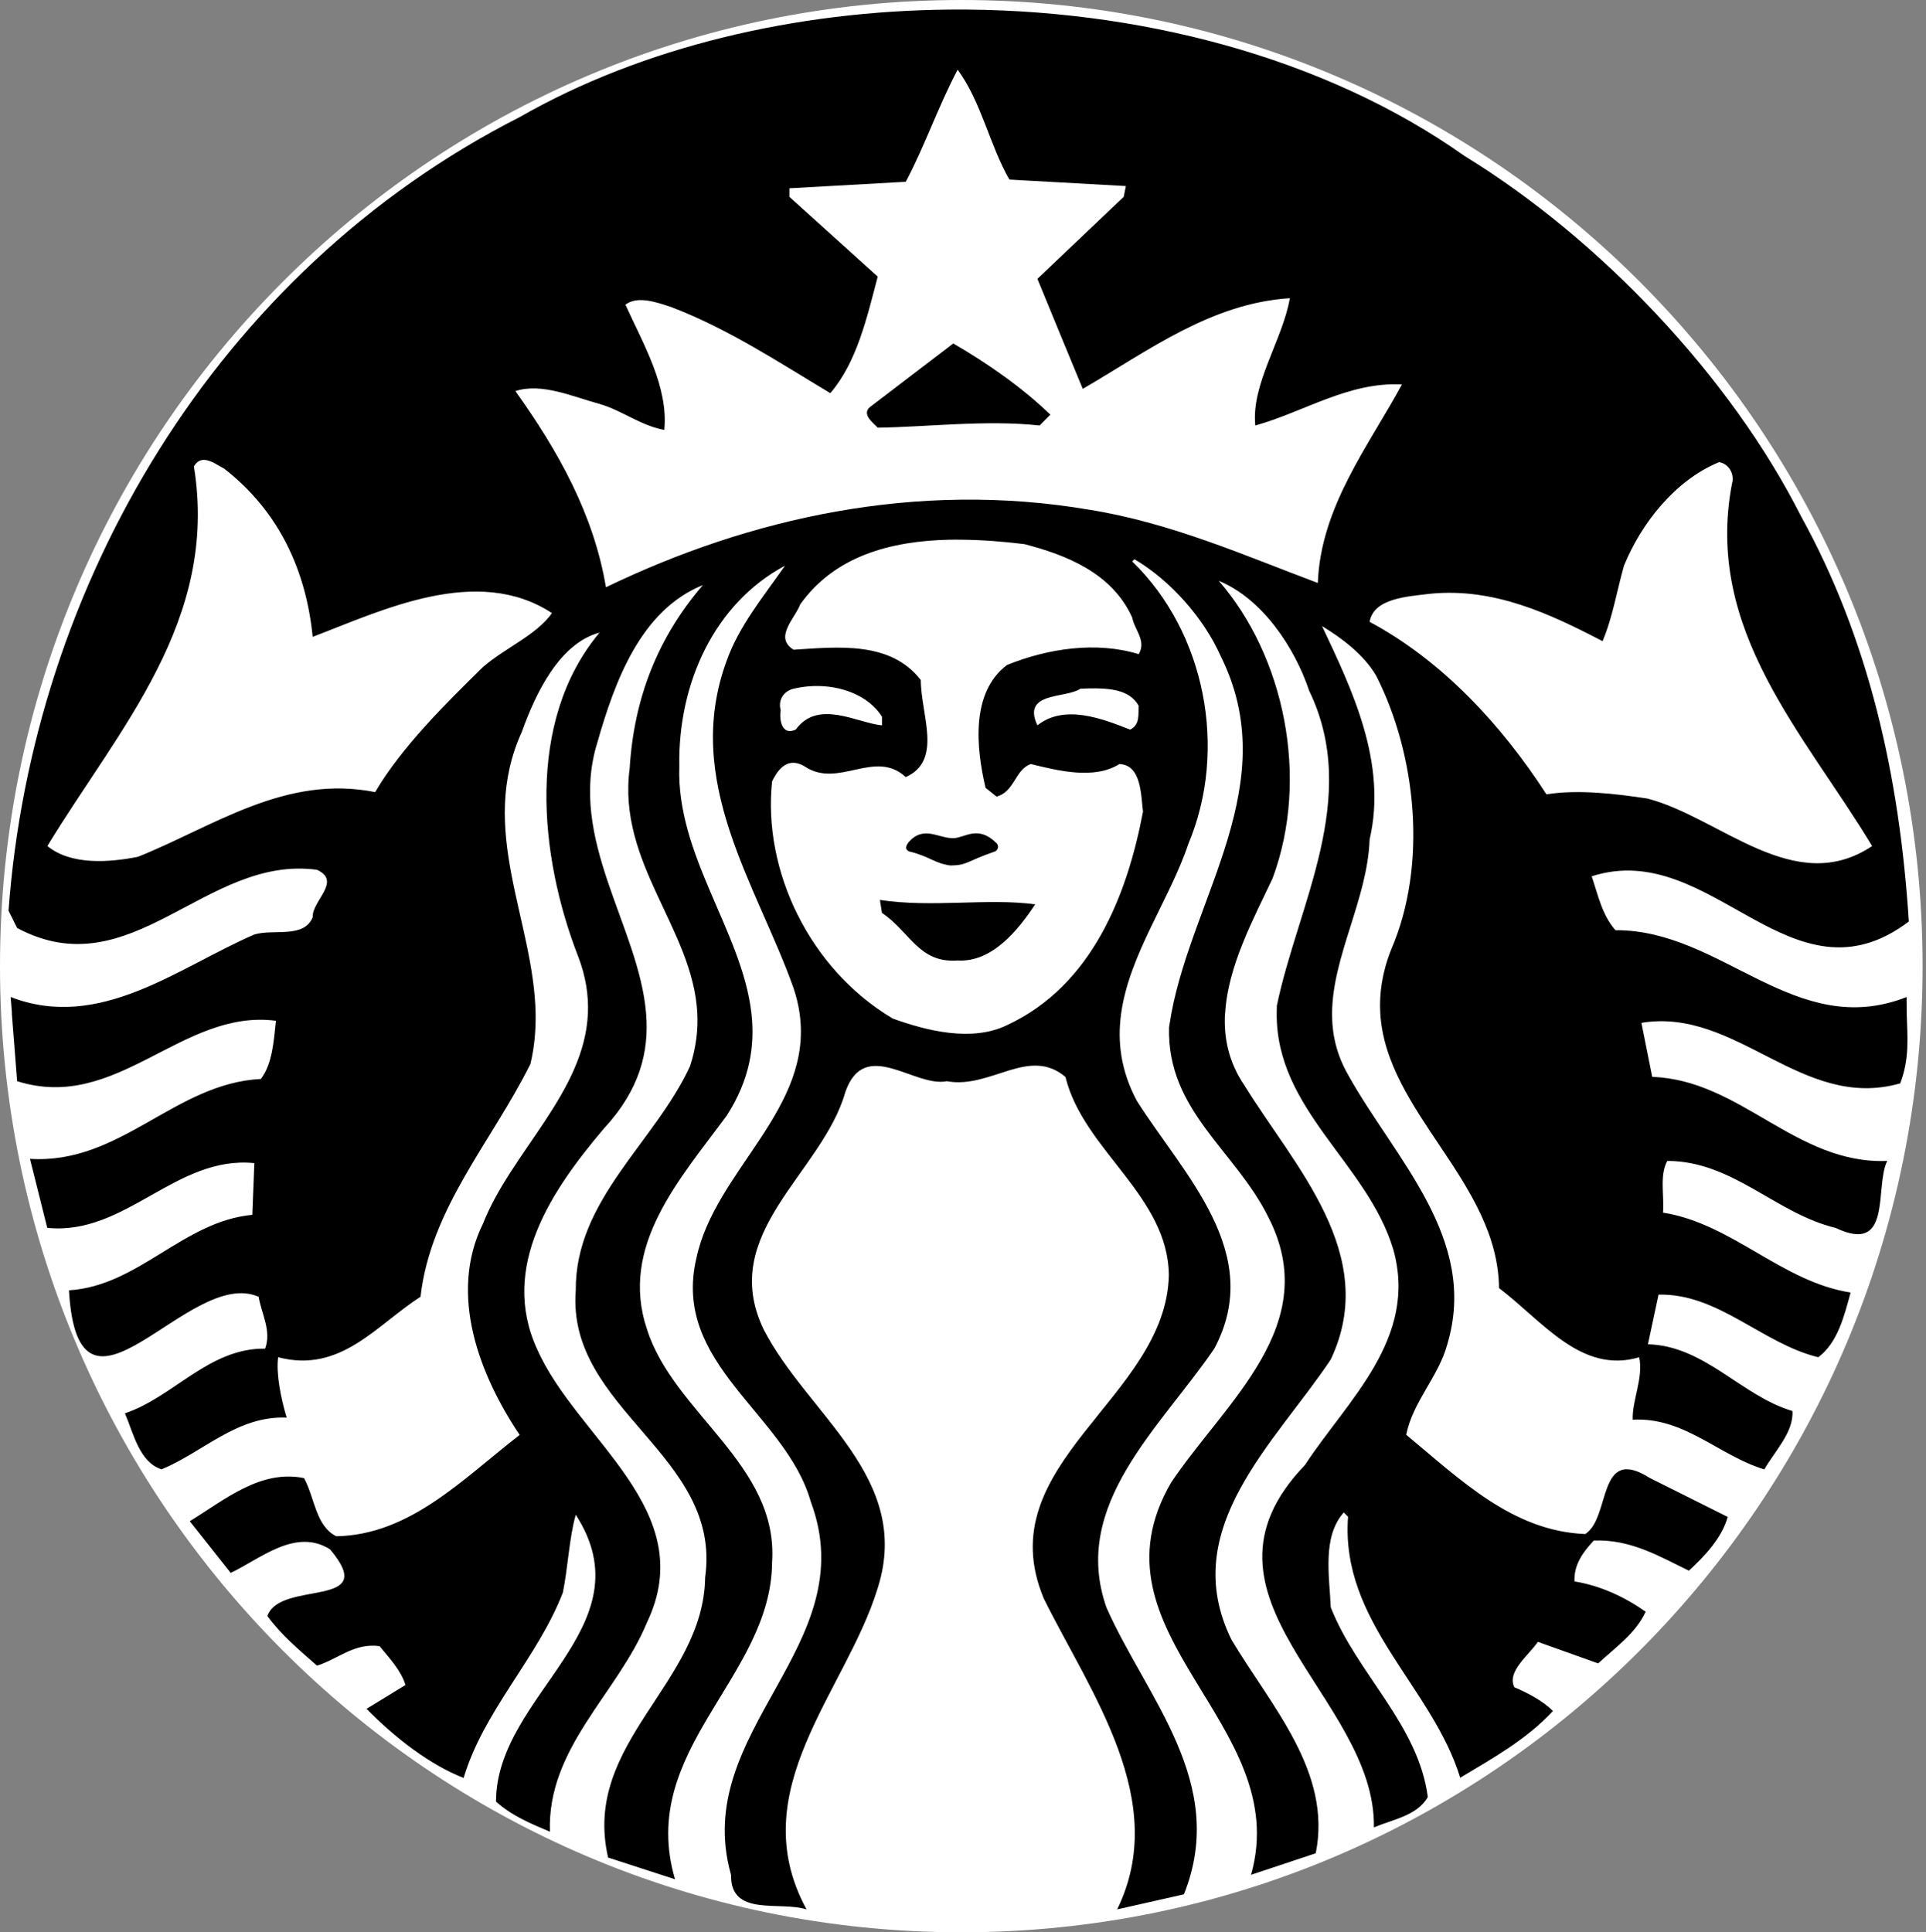 <svg width="298" height="299" viewBox="0 0 298 299" fill="none" xmlns="http://www.w3.org/2000/svg">
<rect x="0" y="0" width="298" height="299" fill="#808080" stroke="none"/>
<path d="M297.473 149.5C297.473 232.067 230.881 299 148.737 299C66.592 299 0 232.068 0 149.5C0 66.934 66.592 0 148.737 0C230.882 0 297.473 66.934 297.473 149.5Z" fill="white"/>
<path d="M147.495 53.15C152.731 56.168 158.285 60.052 162.513 64.168L160.852 65.837C152.509 64.95 143.722 66.057 135.813 66.179C134.931 65.289 133.154 63.951 134.809 62.833L147.495 53.15ZM295.016 156.787C295.127 160.553 295.481 163.787 294.012 167.641C278.77 171.976 268.758 155.838 253.969 158.272L255.641 166.637C269.323 167.087 277.869 180.207 292.004 179.643C289.996 183.654 292.9 194.221 284.003 189.997C274.768 187.778 268.091 179.643 257.971 179.643C256.75 181.885 257.523 184.989 257.309 187.641C267.985 189.316 275.663 198.339 286.336 200.005C285.332 203.673 284.337 207.78 281.331 210.017C272.648 207.904 265.866 200.106 256.622 200.329L254.976 208.01C263.761 208.236 269.437 216.008 277.332 218.341C277.549 221.581 274.653 224.476 272.985 227.368C265.976 225.263 260.631 219.242 252.623 219.686C252.512 216.669 254.303 213.243 253.627 210.017C244.633 212.692 238.602 204.335 231.936 199.322C231.744 182.917 214.474 172.155 213.562 156.787C213.387 153.723 213.854 150.452 215.25 146.937C220.926 133.813 219.143 116.774 212.919 104.538C211.028 101.318 207.677 98.776 204.554 96.883C209.123 106.566 214.691 118.007 211.912 129.909C211.59 139.1 206.167 147.927 206.105 156.787C206.084 159.946 206.758 163.105 208.575 166.295C215.811 179.327 228.829 191.663 223.934 208.007C222.588 213.027 218.58 216.909 217.58 222.018C226.045 229.029 234.049 236.929 245.281 237.374C249.283 234.818 247.06 223.483 255.293 228.711L267.314 234.724C266.438 237.942 263.744 240.826 261.304 243.042C256.743 240.822 252.294 238.161 246.607 238.378C244.93 240.157 243.487 242.154 243.615 244.707C247.617 245.366 251.288 247.055 254.631 249.395C253.079 252.738 250.054 254.833 247.273 257.393L237.948 254.059C236.391 256.287 233.157 258.628 234.292 261.073C236.396 261.974 238.73 263.192 240.279 264.753C236.163 269.202 230.946 272.064 225.926 275.084C221.602 260.951 207.355 251.042 208.578 234.698L207.916 234.037C204.567 237.802 205.686 243.823 205.902 248.709C209.91 258.946 219.47 266.853 220.92 278.079C219.246 280.968 215.472 281.544 212.577 282.767C212.913 262.527 182.212 247.176 201.9 226.703C208.466 216.678 219.467 207.111 215.569 193.309C211.567 179.983 197.412 171.726 197.537 156.787L197.559 155.622C200.783 140.043 210.577 123.466 202.565 106.893C200.332 100.227 195.343 92.652 188.557 89.866C198.674 101.446 202.685 120.34 196.897 135.922C193.98 142.12 189.964 149.504 189.561 156.79H189.537C189.322 160.595 190.099 164.379 192.554 167.967C200.236 180.431 213.578 194.122 205.903 210.365C197.227 223.375 182.098 236.609 190.547 253.745C196.665 263.979 206.129 274.191 203.576 286.772L193.564 290.106C200.239 266.64 167.529 252.852 181.222 229.378C189.676 216.808 204.796 205.014 196.237 188.331C191.12 177.994 180.547 171.876 180.881 158.958L181.245 156.789C184.69 138.468 198.617 121.126 188.879 101.548C186.32 95.767 181.206 89.873 175.53 86.533L175.187 86.876C186.54 97.889 189.994 116.009 183.873 130.575C181.017 139.121 174.749 147.634 173.475 156.792C172.869 161.11 173.38 165.585 175.875 170.299C183.105 181.748 195.784 193.893 187.872 208.695C179.54 220.921 165.63 232.817 171.186 248.716C177.306 262.626 190.085 275.877 183.185 293.125L172.854 295.458C181.083 278.649 168.744 261.97 161.516 247.392C152.723 226.477 180.408 216.462 180.852 197.34C180.747 184.998 167.626 177.99 164.853 166.644C159.174 161.853 153.288 168.549 146.499 167.306C141.487 168.313 133.789 160.407 130.797 168.977C127.234 181.541 111.002 190.778 118.136 205.68C124.924 218.923 141.26 228.607 135.803 245.745C130.917 261.753 114.777 276.995 124.787 295.458C120.675 294.126 112.996 296.676 113.107 290.107C106.769 267.748 133.797 254.722 125.449 232.375C121.564 218.687 103.863 211.125 107.76 194.662C110.641 181.11 125.848 171.636 123.715 156.791C123.542 155.548 123.236 154.276 122.799 152.95C117.123 136.931 105.543 120.908 112.445 102.212C114.34 96.872 118.125 92.312 121.451 87.539C110.437 93.433 104.881 105.896 105.109 118.575C104.629 132.363 114.814 144.174 116.263 156.791C116.833 161.883 115.999 167.097 112.445 172.628C105.22 182.432 95.771 192.769 100.103 205.678C104.222 218.699 120.462 226.587 119.461 241.722C119.351 259.625 98.548 270.772 104.444 290.794L94.09 287.435C89.979 269.643 108.887 260.54 109.104 244.078C111.78 225.147 87.635 218.123 89.084 199.669C88.98 185.648 101.322 176.768 106.773 164.974C107.708 162.104 108.019 159.392 107.894 156.792C107.226 143.752 95.476 133.557 97.426 118.896C98.082 108.106 101.753 98.648 108.764 90.533C99.091 94.419 95.095 105.554 92.423 114.9C87.786 129.886 98.855 143.366 99.965 156.793C100.457 162.722 99.008 168.617 93.429 174.644C85.415 184.088 77.288 196.004 83.074 208.697C89.201 222.702 108.45 233.603 100.101 251.071C95.546 262.086 84.639 270.424 85.087 283.435C82.197 282.211 79.199 280.991 76.743 278.772C76.743 262.2 100.317 251.849 89.085 234.384C88.09 237.83 87.876 242.513 87.097 246.406C83.199 256.534 74.859 264.641 71.738 275.111C66.519 273.097 61.062 268.865 56.721 264.416L62.734 260.736C62.066 258.507 60.289 256.618 58.735 254.727C54.83 254.178 52.266 256.74 49.047 257.744C46.266 255.292 43.582 253.066 41.365 250.063C43.361 244.378 58.957 249.079 51.056 239.732C45.722 236.397 40.368 241.161 35.697 243.385L29.365 235.387C34.816 232.053 40.253 227.37 47.033 228.713C48.704 231.722 48.82 236.147 52.039 237.718C63.499 237.495 71.619 228.827 80.404 222.039C74.281 212.928 69.297 200.35 74.736 189.332C79.094 178.291 90.449 168.992 90.964 156.786C91.08 154.008 90.647 151.085 89.432 147.939C83.428 132.474 81.309 111.573 92.769 97.885C86.538 99.559 82.864 107.325 80.747 113.222C73.858 128.323 82.571 142.313 82.872 156.785C82.913 159.388 82.702 161.997 82.071 164.625C76.173 176.527 66.617 186.97 65.065 200.666C58.277 204.996 52.704 212.568 43.032 210.013C42.692 212.569 43.471 216.465 44.358 219.36C36.688 219.038 31.458 224.691 25 227.361C21.56 226.257 20.665 221.81 19.333 218.698C26.892 216.145 32.345 208.567 41.024 208.687C42.03 205.892 40.46 203.331 40.017 200.664C29.221 195.872 12.108 224.352 10.669 199.66C21.457 198.992 28.351 188.978 39.035 187.98L39.354 179.982C27.229 178.757 19.429 191.222 7.309 189.993L4.636 179.32C18.656 180.196 27.009 167.632 40.361 166.956C42.135 164.623 42.349 161.174 42.691 157.951C28.117 156.052 18.116 172.203 2.648 167.298C2.648 167.298 2.115 160.576 1.826 156.786H1.847C1.742 155.304 1.642 154.271 1.642 154.271C15.435 159.623 27.554 149.716 39.354 144.602C42.355 143.704 47.035 145.261 48.381 141.927C48.264 139.368 52.931 136.376 49.046 134.59C31.795 132.249 20.335 153.056 2.646 143.595L1.319 140.92C4.999 90.645 33.353 42.039 80.404 18.12C99.46 7.23 123.134 1.679 147.009 1.482C175.822 1.243 204.936 8.801 226.594 24.132C247.626 37.033 267.744 58.294 278.662 79.877C289.104 98.787 293.91 120.006 295.345 142.596C277.097 156.384 264.855 129.606 246.273 135.599C247.274 138.497 247.828 141.495 249.952 143.942C266.421 143.826 277.762 161.07 295.001 154.274L295.016 156.787ZM85.404 94.869C73.833 87.302 59.163 94.427 48.379 98.548C47.378 88.42 43.265 79.193 34.689 72.519C33.857 72.105 32.707 71.234 31.671 71.17C31.051 71.131 30.461 71.381 30.003 72.174C33.89 96.087 18.345 112.773 7.329 130.913C10.997 133.911 16.89 133.463 21.339 132.582C33.017 127.912 44.141 119.784 58.046 122.57C62.158 115.562 69.067 108.774 74.732 103.212C78.193 100.217 82.948 98.315 85.404 94.869ZM120.786 109.887C120.564 111.327 120.897 113.894 123.117 112.902C126.571 108.119 132.686 111.903 136.466 112.24V110.894C134.392 107.637 130.125 106.001 125.792 106.164C124.792 106.199 123.776 106.345 122.798 106.572C121.348 106.894 120.339 108.221 120.786 109.887ZM175.182 95.556C172.076 88.657 164.956 85.865 158.495 84.197C155.328 83.807 152.041 83.543 148.781 83.512C148.17 83.506 147.56 83.498 146.952 83.512C137.833 83.696 129.12 86.037 123.797 93.543C123.033 95.662 119.674 98.638 122.793 100.537C129.802 100.089 137.8 99.21 142.472 105.225C142.472 110.57 145.923 117.681 140.141 120.24C135.35 115.804 129.676 122.128 124.463 118.568C122.012 117.12 120.461 118.81 119.457 120.923C118.008 134.714 125.229 149.934 138.131 157.607C143.36 159.493 150.389 161.287 155.846 158.611C168.972 152.499 174.409 138.491 176.853 125.585C176.525 123.129 176.642 118.343 173.196 118.227C169.305 120.688 163.63 119.234 159.506 118.227C157.068 119.014 156.956 122.581 154.181 123.257L152.49 121.908C151.042 115.799 150.149 107.119 155.828 102.892C162.174 100.333 169.627 99.215 176.19 101.223C177.415 99.111 175.524 97.448 175.182 95.556ZM168.485 106.525C168.044 106.536 167.615 106.558 167.181 106.572C164.85 108.127 158.057 107.009 160.509 112.24C164.739 108.894 170.635 111.239 174.862 112.902C176.425 112.126 176.086 110.568 176.189 109.225C174.832 106.7 171.589 106.463 168.485 106.525ZM216.919 59.491C208.685 59.054 201.79 63.728 194.224 65.843C193.565 59.405 198.456 52.606 199.572 46.143C187.339 46.93 177.65 54.293 167.53 60.175C165.188 54.516 162.839 48.828 160.513 43.148L173.862 30.463L174.204 28.792L156.173 27.788C153.067 22.346 151.843 15.791 148.172 10.785C145.168 16.458 143.15 22.462 140.149 28.13L122.139 29.137V30.463L135.808 42.805C134.137 49.149 132.584 56.042 128.472 60.837C120.463 56.04 112.568 50.819 103.787 47.488C101.674 46.806 98.662 45.697 96.771 47.146C99.548 53.266 103.437 59.849 102.783 66.529C99.11 65.853 96.223 63.498 92.772 62.508C88.645 61.382 83.748 59.182 79.744 60.52C86.42 69.859 91.869 79.633 93.754 90.872C115.901 80.183 141.729 74.304 168.539 78.872C181.106 80.872 192.662 85.991 203.899 90.208C204.338 78.423 211.791 68.953 216.919 59.491ZM254.951 123.575C266.289 126.576 277.663 138.929 289.669 130.914C279.213 113.563 263.65 97.54 267.978 74.85C268.431 73.301 267.43 71.733 265.99 71.513C259.207 74.285 253.954 80.968 251.27 87.537C250.166 91.422 249.512 95.552 247.957 99.214C239.831 94.985 231.16 90.888 221.26 91.878C217.69 92.323 212.572 92.557 211.913 96.222C223.148 102.226 232.387 112.246 239.272 122.916C244.066 122.134 249.945 122.802 254.951 123.575ZM136.145 139.256L136.465 141.267C140.812 144.163 142.149 149.071 148.167 148.625C153.504 148.942 157.508 143.942 160.167 139.94C152.945 138.943 144.157 140.486 136.145 139.256ZM142.155 130.251C142.372 131.142 141.604 132.477 142.817 132.927C146.377 132.154 152.826 134.821 154.814 130.594C153.426 129.039 151.16 128.333 148.782 128.333C146.405 128.333 143.938 129.026 142.155 130.251Z" fill="black"/>
<path d="M136.153 126.391H160.545V136.412H136.153V126.391Z" fill="white"/>
<path d="M140.659 131.749C143.811 132.495 144.591 133.613 147.082 133.925C149.73 133.878 149.348 133.34 153.967 131.746C154.27 131.639 154.687 130.97 154.17 130.457C151.302 127.61 149.32 129.644 147.522 129.698C145.137 129.724 142.9 127.656 140.57 130.344C140.173 130.89 139.966 131.426 140.659 131.749Z" fill="black"/>
</svg>
